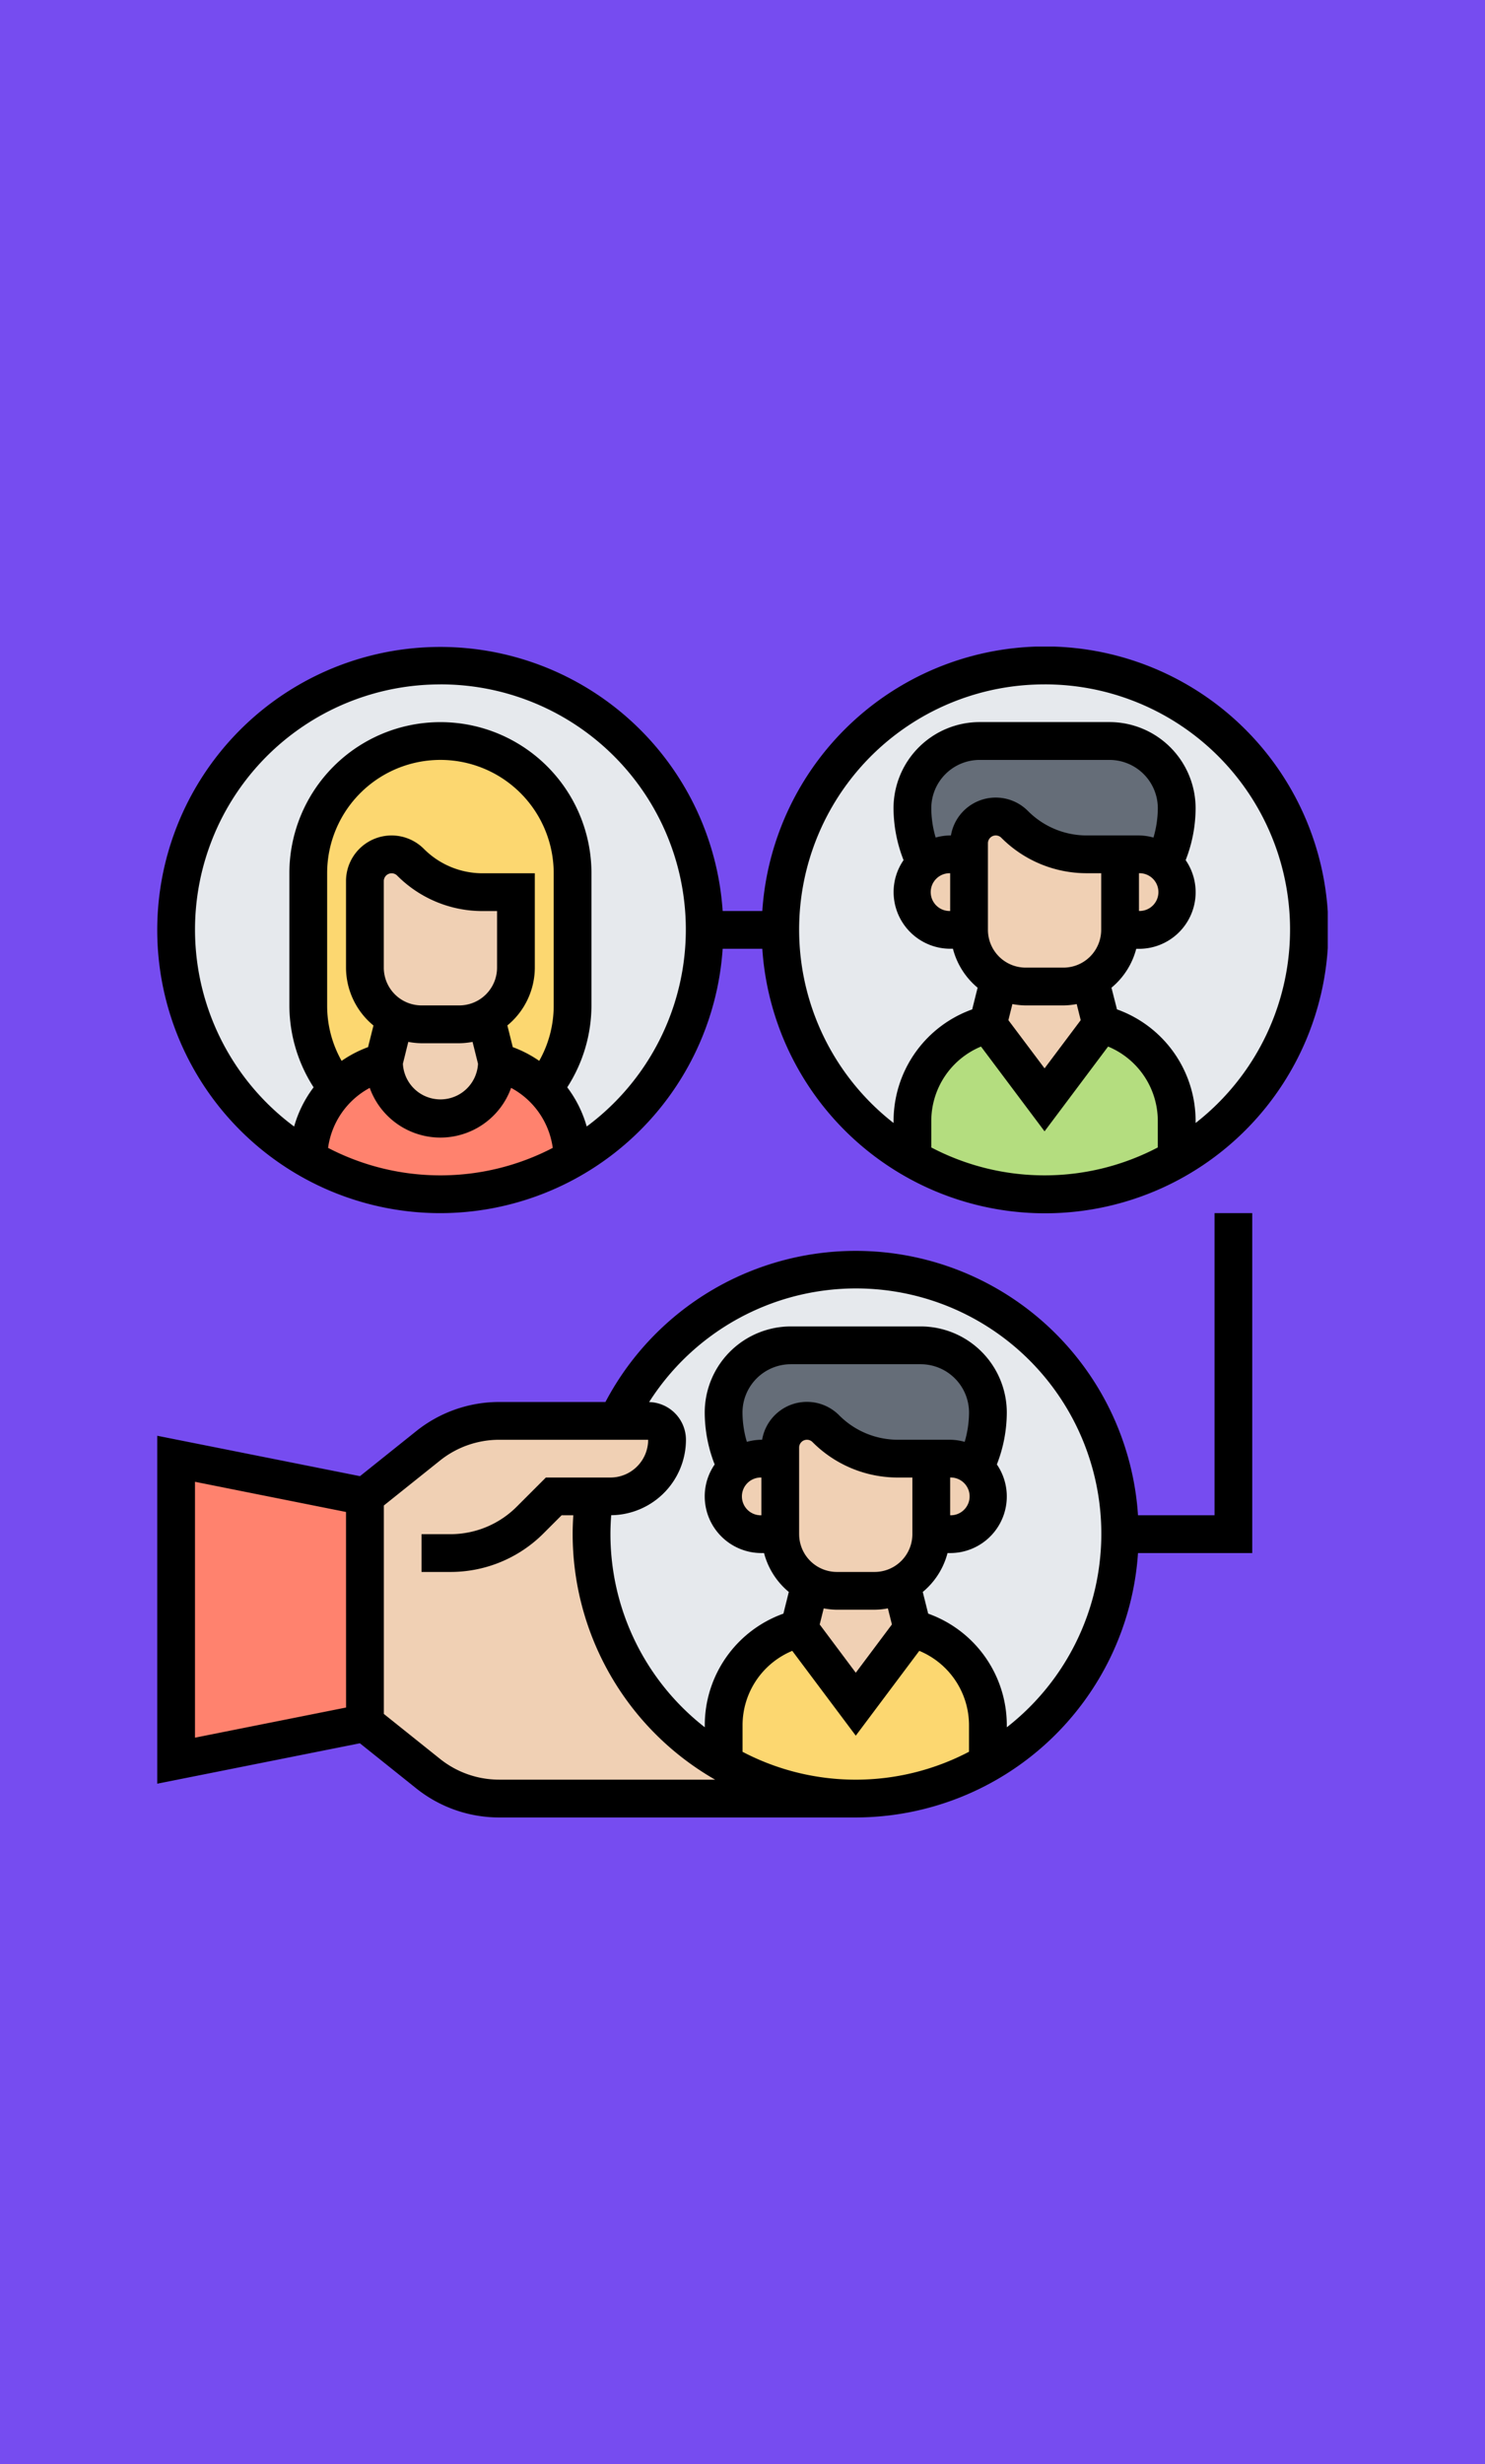 <svg xmlns="http://www.w3.org/2000/svg" xmlns:xlink="http://www.w3.org/1999/xlink" width="85" height="141" viewBox="0 0 85 141"><defs><clipPath id="a"><rect width="67" height="67" transform="translate(189 4893)" fill="#26d19e"/></clipPath></defs><g transform="translate(-600 -19210.902)"><rect width="85" height="141" transform="translate(600 19210.902)" fill="#764cf0"/><g transform="translate(420 14354.902)" clip-path="url(#a)"><g transform="translate(187.919 4891.92)"><circle cx="15.129" cy="15.129" r="15.129" transform="translate(2.161 2.161)" fill="#e6e9ed"/><circle cx="15.129" cy="15.129" r="15.129" transform="translate(36.742 2.161)" fill="#e6e9ed"/><circle cx="15.129" cy="15.129" r="15.129" transform="translate(25.935 36.742)" fill="#e6e9ed"/><path d="M59.435,30.377v.011a15.1,15.1,0,0,1-15.129,0V28.226a5.709,5.709,0,0,1,4.323-5.533l3.242,4.323,3.242-4.323a5.709,5.709,0,0,1,4.323,5.533Z" fill="#b4dd7f"/><path d="M45.052,13.5a7.147,7.147,0,0,1-.746-3.166,3.842,3.842,0,0,1,3.847-3.847h7.435a3.837,3.837,0,0,1,3.847,3.847A7.147,7.147,0,0,1,58.69,13.5a2.124,2.124,0,0,0-1.416-.53H54.292a5.858,5.858,0,0,1-4.139-1.718,1.528,1.528,0,0,0-2.6,1.081v.638H46.468a2.124,2.124,0,0,0-1.416.53Z" fill="#656d78"/><path d="M45.387,47.548h-1.9a5.858,5.858,0,0,1-4.139-1.718,1.528,1.528,0,0,0-2.6,1.081v.638H35.661a2.124,2.124,0,0,0-1.416.53,7.147,7.147,0,0,1-.746-3.166,3.842,3.842,0,0,1,3.847-3.847h7.435a3.837,3.837,0,0,1,3.847,3.847,7.147,7.147,0,0,1-.746,3.166,2.124,2.124,0,0,0-1.416-.53Z" fill="#656d78"/><path d="M23.18,26.357a5.725,5.725,0,0,1,1.675,4.02v.011a15.1,15.1,0,0,1-15.129,0v-.011a5.719,5.719,0,0,1,4.323-5.522,3.242,3.242,0,0,0,6.484,0,5.671,5.671,0,0,1,2.648,1.5Z" fill="#ff826e"/><path d="M24.855,14.048v7.565a7.526,7.526,0,0,1-1.675,4.744,5.671,5.671,0,0,0-2.648-1.5l-.638-2.54a3.226,3.226,0,0,0,1.718-2.864V15.129h-1.9a5.858,5.858,0,0,1-4.139-1.718,1.528,1.528,0,0,0-2.6,1.081v4.96a3.226,3.226,0,0,0,1.718,2.864l-.638,2.54a5.671,5.671,0,0,0-2.648,1.5,7.526,7.526,0,0,1-1.675-4.744V14.048a7.565,7.565,0,0,1,15.129,0Z" fill="#fcd770"/><path d="M48.629,64.958v.011a15.1,15.1,0,0,1-15.129,0V62.807a5.709,5.709,0,0,1,4.323-5.533L41.065,61.6l3.242-4.323a5.709,5.709,0,0,1,4.323,5.533Z" fill="#fcd770"/><path d="M12.968,49.71V62.677L2.161,64.828V47.559Z" fill="#ff826e"/><path d="M12.968,62.677V49.71L16.6,46.8a6.458,6.458,0,0,1,4.042-1.416h8.537a1.084,1.084,0,0,1,1.081,1.081,3.247,3.247,0,0,1-3.242,3.242h-.929a15.777,15.777,0,0,0-.151,2.161A15.14,15.14,0,0,0,41.065,67H20.64A6.458,6.458,0,0,1,16.6,65.584Z" fill="#f0d0b4"/><path d="M58.8,13.605a2.113,2.113,0,0,1,.638,1.524,2.168,2.168,0,0,1-2.161,2.161H56.194V12.968h1.081a2.124,2.124,0,0,1,1.416.53A1.019,1.019,0,0,0,58.8,13.605Z" fill="#f0d0b4"/><path d="M52.952,20.532a3.279,3.279,0,0,0,1.524-.378l.638,2.54-3.242,4.323-3.242-4.323.638-2.54a3.279,3.279,0,0,0,1.524.378Z" fill="#f0d0b4"/><path d="M56.194,12.968V17.29a3.226,3.226,0,0,1-1.718,2.864,3.279,3.279,0,0,1-1.524.378H50.79a3.279,3.279,0,0,1-1.524-.378,3.226,3.226,0,0,1-1.718-2.864V12.33a1.528,1.528,0,0,1,2.6-1.081,5.858,5.858,0,0,0,4.139,1.718Z" fill="#f0d0b4"/><path d="M44.306,15.129a2.175,2.175,0,0,1,.746-1.632,2.124,2.124,0,0,1,1.416-.53h1.081V17.29H46.468a2.177,2.177,0,0,1-2.161-2.161Z" fill="#f0d0b4"/><path d="M45.387,51.871V47.548h1.081a2.124,2.124,0,0,1,1.416.53,1.018,1.018,0,0,0,.108.108,2.113,2.113,0,0,1,.638,1.524,2.168,2.168,0,0,1-2.161,2.161Z" fill="#f0d0b4"/><path d="M42.145,55.113a3.279,3.279,0,0,0,1.524-.378l.638,2.54L41.065,61.6l-3.242-4.323.638-2.54a3.279,3.279,0,0,0,1.524.378Z" fill="#f0d0b4"/><path d="M36.742,47.548v4.323H35.661A2.177,2.177,0,0,1,33.5,49.71a2.175,2.175,0,0,1,.746-1.632,2.124,2.124,0,0,1,1.416-.53Z" fill="#f0d0b4"/><path d="M45.387,47.548v4.323a3.226,3.226,0,0,1-1.718,2.864,3.279,3.279,0,0,1-1.524.378H39.984a3.279,3.279,0,0,1-1.524-.378,3.226,3.226,0,0,1-1.718-2.864v-4.96a1.528,1.528,0,0,1,2.6-1.081,5.858,5.858,0,0,0,4.139,1.718Z" fill="#f0d0b4"/><path d="M18.371,22.694a3.279,3.279,0,0,0,1.524-.378l.638,2.54a3.242,3.242,0,0,1-6.484,0l.638-2.54a3.279,3.279,0,0,0,1.524.378Z" fill="#f0d0b4"/><path d="M21.613,15.129v4.323a3.226,3.226,0,0,1-1.718,2.864,3.279,3.279,0,0,1-1.524.378H16.21a3.279,3.279,0,0,1-1.524-.378,3.226,3.226,0,0,1-1.718-2.864v-4.96a1.528,1.528,0,0,1,2.6-1.081,5.858,5.858,0,0,0,4.139,1.718Z" fill="#f0d0b4"/><path d="M17.29,33.5A16.216,16.216,0,0,0,33.445,18.371h2.27a16.218,16.218,0,1,0,0-2.161h-2.27A16.2,16.2,0,1,0,17.29,33.5ZM10.806,21.613V14.048a6.484,6.484,0,0,1,12.968,0v7.565a6.411,6.411,0,0,1-.829,3.173A6.724,6.724,0,0,0,21.432,24l-.31-1.241a4.3,4.3,0,0,0,1.571-3.307v-5.4h-2.98a4.738,4.738,0,0,1-3.373-1.4A2.609,2.609,0,0,0,11.887,14.5v4.956a4.3,4.3,0,0,0,1.571,3.307L13.148,24a6.7,6.7,0,0,0-1.513.787,6.411,6.411,0,0,1-.829-3.173Zm9.726-2.161a2.163,2.163,0,0,1-2.161,2.161H16.21a2.163,2.163,0,0,1-2.161-2.161V14.5a.448.448,0,0,1,.764-.317,6.884,6.884,0,0,0,4.9,2.031h.819ZM15.451,23.7a4.288,4.288,0,0,0,.759.077h2.161a4.289,4.289,0,0,0,.759-.077l.312,1.252a2.153,2.153,0,0,1-4.3,0ZM10.86,29.766a4.6,4.6,0,0,1,2.384-3.434,4.3,4.3,0,0,0,8.092,0,4.6,4.6,0,0,1,2.384,3.434,13.933,13.933,0,0,1-12.86,0Zm34.527-.026V28.23a4.612,4.612,0,0,1,2.846-4.263l3.637,4.851,3.637-4.851a4.612,4.612,0,0,1,2.846,4.263V29.74a13.951,13.951,0,0,1-12.968,0ZM46.468,16.21a1.081,1.081,0,1,1,0-2.161Zm.045-4.323h-.045a3.2,3.2,0,0,0-.831.121,6,6,0,0,1-.25-1.677,2.769,2.769,0,0,1,2.766-2.766h7.436a2.769,2.769,0,0,1,2.765,2.766,6.044,6.044,0,0,1-.25,1.678,3.159,3.159,0,0,0-.831-.122h-2.98a4.738,4.738,0,0,1-3.373-1.4,2.6,2.6,0,0,0-4.408,1.4Zm10.761,2.161a1.081,1.081,0,1,1,0,2.161ZM48.629,17.29V12.334a.448.448,0,0,1,.764-.317,6.884,6.884,0,0,0,4.9,2.031h.819V17.29a2.163,2.163,0,0,1-2.161,2.161H50.79A2.163,2.163,0,0,1,48.629,17.29Zm2.161,4.323h2.161a4.288,4.288,0,0,0,.759-.077l.23.921-2.069,2.758L49.8,22.457l.23-.921A4.288,4.288,0,0,0,50.79,21.613ZM51.871,3.242a14.032,14.032,0,0,1,8.645,25.1v-.11a6.779,6.779,0,0,0-4.5-6.392L55.7,20.6a4.3,4.3,0,0,0,1.418-2.226h.153A3.238,3.238,0,0,0,59.947,13.3a8.193,8.193,0,0,0,.569-2.969A4.933,4.933,0,0,0,55.588,5.4H48.154a4.933,4.933,0,0,0-4.928,4.928A8.194,8.194,0,0,0,43.8,13.3a3.211,3.211,0,0,0-.569,1.828,3.246,3.246,0,0,0,3.242,3.242h.153A4.3,4.3,0,0,0,48.039,20.6l-.31,1.241a6.779,6.779,0,0,0-4.5,6.392v.11a14.032,14.032,0,0,1,8.645-25.1Zm-34.581,0a14.03,14.03,0,0,1,8.374,25.3A6.776,6.776,0,0,0,24.549,26.3a8.671,8.671,0,0,0,1.386-4.686V14.048a8.645,8.645,0,1,0-17.29,0v7.565A8.671,8.671,0,0,0,10.032,26.3a6.735,6.735,0,0,0-1.115,2.244,14.03,14.03,0,0,1,8.374-25.3Z"/><path d="M61.6,50.79H57.219a16.191,16.191,0,0,0-30.482-6.484H20.646a7.6,7.6,0,0,0-4.726,1.657l-3.234,2.588L1.081,46.239v19.91l11.6-2.313,3.234,2.588a7.6,7.6,0,0,0,4.726,1.657h20.42A16.216,16.216,0,0,0,57.219,52.952h6.539V33.5H61.6Zm-49.71,11L3.242,63.515V48.873L11.887,50.6Zm8.758,4.128a5.418,5.418,0,0,1-3.375-1.184l-3.221-2.577V50.229l3.221-2.577a5.421,5.421,0,0,1,3.375-1.184h8.533a2.163,2.163,0,0,1-2.161,2.161H23.327l-1.659,1.659a5.372,5.372,0,0,1-3.821,1.583H16.21v2.161h1.637A7.516,7.516,0,0,0,23.2,51.816l1.026-1.026h.671c-.024.361-.038.722-.038,1.081a16.207,16.207,0,0,0,8.157,14.048Zm13.936-1.6V62.81a4.612,4.612,0,0,1,2.846-4.263L41.065,63.4,44.7,58.547a4.612,4.612,0,0,1,2.846,4.263v1.511a13.951,13.951,0,0,1-12.968,0ZM35.661,50.79a1.081,1.081,0,1,1,0-2.161Zm.045-4.323h-.045a3.2,3.2,0,0,0-.831.121,6,6,0,0,1-.25-1.677,2.77,2.77,0,0,1,2.766-2.766h7.436a2.77,2.77,0,0,1,2.766,2.766,6.044,6.044,0,0,1-.25,1.678,3.173,3.173,0,0,0-.832-.122h-2.98a4.738,4.738,0,0,1-3.373-1.4,2.6,2.6,0,0,0-4.408,1.4Zm10.761,2.161a1.081,1.081,0,1,1,0,2.161Zm-8.645,3.242V46.915a.448.448,0,0,1,.764-.317,6.884,6.884,0,0,0,4.9,2.031h.819v3.242a2.163,2.163,0,0,1-2.161,2.161H39.984A2.163,2.163,0,0,1,37.823,51.871Zm2.161,4.323h2.161a4.289,4.289,0,0,0,.759-.077l.23.921L41.065,59.8,39,57.038l.23-.921a4.288,4.288,0,0,0,.759.077Zm9.726,6.727v-.11a6.779,6.779,0,0,0-4.5-6.392l-.31-1.241a4.3,4.3,0,0,0,1.418-2.226h.153A3.238,3.238,0,0,0,49.14,47.88a8.193,8.193,0,0,0,.569-2.969,4.933,4.933,0,0,0-4.928-4.928H37.347a4.933,4.933,0,0,0-4.928,4.928,8.194,8.194,0,0,0,.569,2.97,3.211,3.211,0,0,0-.569,1.828,3.246,3.246,0,0,0,3.242,3.242h.153a4.3,4.3,0,0,0,1.418,2.226l-.31,1.241a6.779,6.779,0,0,0-4.5,6.392v.11a14.016,14.016,0,0,1-5.4-11.05c0-.36.016-.723.044-1.085a4.324,4.324,0,0,0,4.278-4.318,2.162,2.162,0,0,0-2.108-2.156A14.039,14.039,0,1,1,49.71,62.921Z"/></g></g></g></svg>